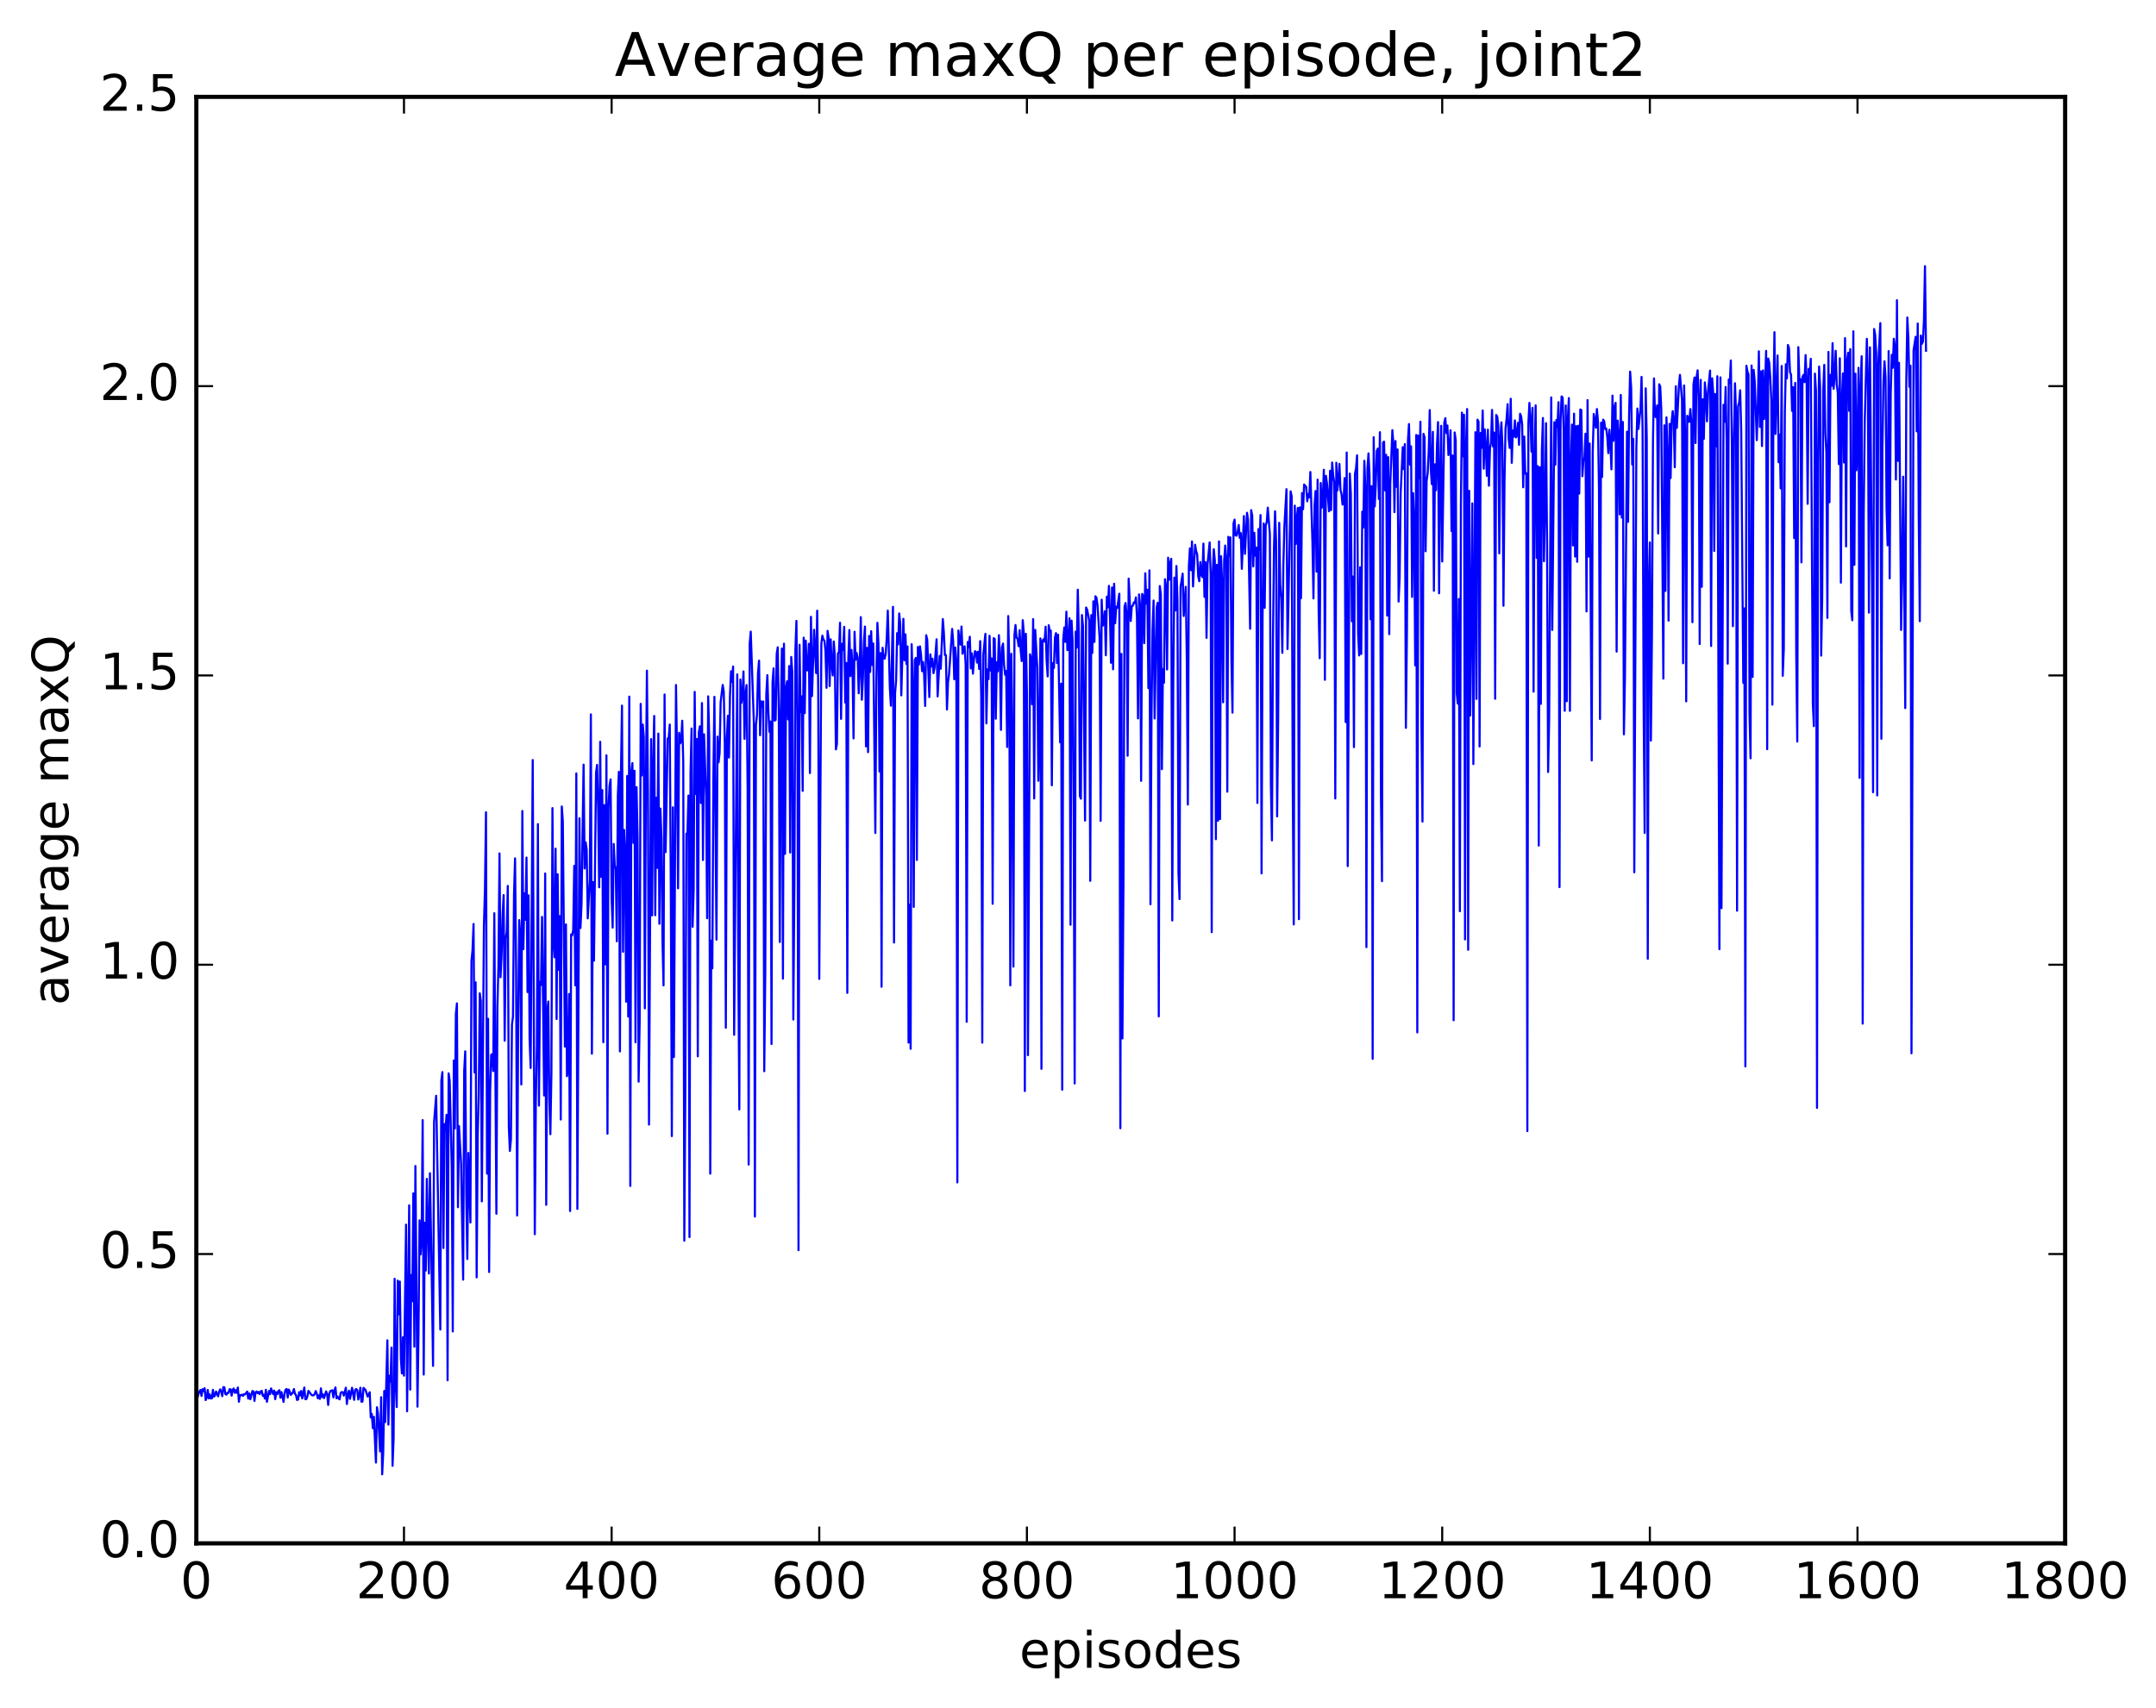 <?xml version="1.0" encoding="utf-8" standalone="no"?>
<!DOCTYPE svg PUBLIC "-//W3C//DTD SVG 1.1//EN"
  "http://www.w3.org/Graphics/SVG/1.1/DTD/svg11.dtd">
<!-- Created with matplotlib (http://matplotlib.org/) -->
<svg height="408pt" version="1.1" viewBox="0 0 515 408" width="515pt" xmlns="http://www.w3.org/2000/svg" xmlns:xlink="http://www.w3.org/1999/xlink">
 <defs>
  <style type="text/css">
*{stroke-linecap:butt;stroke-linejoin:round;stroke-miterlimit:100000;}
  </style>
 </defs>
 <g id="figure_1">
  <g id="patch_1">
   <path d="M 0 408.169 
L 515.768 408.169 
L 515.768 0 
L 0 0 
z
" style="fill:#ffffff;"/>
  </g>
  <g id="axes_1">
   <g id="patch_2">
    <path d="M 46.898 368.742 
L 493.298 368.742 
L 493.298 23.142 
L 46.898 23.142 
z
" style="fill:#ffffff;"/>
   </g>
   <g id="line2d_1">
    <path clip-path="url(#p61c33a2fd1)" d="M 47.145 333.979 
L 47.394 333.128 
L 47.642 332.469 
L 47.889 332.092 
L 48.138 333.532 
L 48.386 331.915 
L 48.633 332.389 
L 48.882 331.69 
L 49.13 334.521 
L 49.377 333.92 
L 49.626 332.093 
L 49.873 334.101 
L 50.121 333.169 
L 50.37 334.139 
L 50.617 334.09 
L 50.865 332.07 
L 51.114 333.706 
L 51.361 333.411 
L 51.609 332.456 
L 52.105 333.623 
L 52.353 332.483 
L 52.602 331.951 
L 52.849 332.564 
L 53.097 333.583 
L 53.346 331.416 
L 53.593 331.458 
L 53.842 333.093 
L 54.09 333.216 
L 54.337 332.764 
L 54.586 332.808 
L 54.834 331.924 
L 55.081 331.949 
L 55.33 333.454 
L 55.578 332.062 
L 55.825 331.747 
L 56.074 332.778 
L 56.322 332.144 
L 56.569 332.796 
L 56.818 331.505 
L 57.066 334.917 
L 57.313 333.306 
L 57.562 333.393 
L 57.809 333.224 
L 58.057 333.509 
L 58.306 333.094 
L 58.553 333.149 
L 59.05 332.485 
L 59.297 334.16 
L 59.545 332.934 
L 59.794 334.326 
L 60.289 332.349 
L 60.538 332.439 
L 60.785 334.722 
L 61.033 332.708 
L 61.282 332.465 
L 61.529 332.866 
L 61.778 332.561 
L 62.026 333.096 
L 62.273 332.457 
L 62.522 332.301 
L 62.77 333.484 
L 63.017 333.258 
L 63.266 334.166 
L 63.514 332.063 
L 63.761 334.929 
L 64.257 332.339 
L 64.505 333.112 
L 64.754 331.731 
L 65.249 333.09 
L 65.498 332.248 
L 65.746 334.304 
L 65.993 332.64 
L 66.242 333.094 
L 66.49 332.371 
L 66.737 332.169 
L 66.986 333.957 
L 67.234 332.608 
L 67.73 334.949 
L 67.978 332.836 
L 68.225 332.038 
L 68.474 331.869 
L 68.722 333.903 
L 68.969 332.004 
L 69.218 332.501 
L 69.466 333.275 
L 69.962 332.699 
L 70.21 331.875 
L 70.457 333.051 
L 70.706 333.292 
L 70.954 334.487 
L 71.201 334.397 
L 71.45 332.632 
L 71.698 333.409 
L 71.945 332.33 
L 72.194 334.118 
L 72.689 331.5 
L 72.938 334.302 
L 73.186 334.274 
L 73.433 333.582 
L 73.681 332.31 
L 74.425 333.302 
L 74.674 333.402 
L 74.921 333.375 
L 75.169 333.062 
L 75.418 332.355 
L 75.665 332.961 
L 75.913 334.079 
L 76.162 333.37 
L 76.409 334.238 
L 76.657 331.717 
L 76.906 333.796 
L 77.153 333.152 
L 77.401 334.055 
L 77.897 332.432 
L 78.145 333.109 
L 78.394 335.682 
L 78.641 333.052 
L 78.889 332.365 
L 79.385 332.161 
L 79.633 333.878 
L 79.882 332.244 
L 80.129 331.488 
L 80.377 334.071 
L 80.626 333.65 
L 80.874 334.136 
L 81.121 334.345 
L 81.37 332.801 
L 81.618 332.604 
L 81.865 332.643 
L 82.114 333.435 
L 82.609 331.554 
L 82.858 335.459 
L 83.106 333.266 
L 83.353 332.267 
L 83.602 334.238 
L 84.097 331.574 
L 84.594 334.463 
L 84.841 332.057 
L 85.09 331.873 
L 85.338 332.126 
L 85.585 334.379 
L 85.834 333.333 
L 86.082 331.559 
L 86.329 334.904 
L 86.578 334.876 
L 86.826 331.597 
L 87.322 332.112 
L 87.817 333.67 
L 88.314 332.633 
L 88.561 338.661 
L 88.809 337.826 
L 89.058 341.24 
L 89.305 338.512 
L 89.802 349.445 
L 90.049 336.237 
L 90.297 337.752 
L 90.793 346.785 
L 91.041 333.827 
L 91.29 352.25 
L 91.537 347.147 
L 91.785 332.336 
L 92.034 339.762 
L 92.529 320.235 
L 92.778 340.371 
L 93.025 328.705 
L 93.273 330.132 
L 93.522 321.964 
L 93.769 350.216 
L 94.017 343.765 
L 94.266 305.533 
L 94.513 330.45 
L 94.761 336.187 
L 95.01 305.969 
L 95.257 314.027 
L 95.505 306.201 
L 95.754 324.654 
L 96.001 328.152 
L 96.249 319.506 
L 96.498 328.682 
L 96.993 292.595 
L 97.242 337.185 
L 97.737 287.985 
L 97.986 332.007 
L 98.234 304.625 
L 98.481 310.891 
L 98.73 285.133 
L 98.978 321.743 
L 99.225 278.59 
L 99.722 336.092 
L 99.969 318.164 
L 100.218 291.574 
L 100.466 299.705 
L 100.713 295.829 
L 100.962 267.622 
L 101.21 328.423 
L 101.457 292.141 
L 101.706 303.571 
L 101.954 281.654 
L 102.45 304.278 
L 102.698 280.308 
L 103.194 308.989 
L 103.442 326.34 
L 103.689 268.103 
L 104.186 261.814 
L 105.177 317.653 
L 105.425 258.143 
L 105.674 256.15 
L 105.921 298.189 
L 106.169 268.57 
L 106.418 270.038 
L 106.665 266.351 
L 106.913 329.783 
L 107.162 256.448 
L 107.409 258.208 
L 107.906 278.83 
L 108.153 318.12 
L 108.401 253.377 
L 108.65 269.618 
L 108.897 242.221 
L 109.145 239.729 
L 109.394 288.435 
L 109.641 269.05 
L 110.138 277.98 
L 110.633 305.749 
L 110.882 255.848 
L 111.129 251.195 
L 111.377 285.266 
L 111.626 300.81 
L 111.874 275.471 
L 112.37 292.086 
L 112.618 229.583 
L 112.865 227.108 
L 113.114 220.76 
L 113.362 256.249 
L 113.609 234.706 
L 113.858 305.199 
L 114.106 271.417 
L 114.353 261.899 
L 114.602 237.329 
L 114.85 239.145 
L 115.097 287.039 
L 115.594 221.243 
L 115.841 212.498 
L 116.09 194.076 
L 116.338 280.422 
L 116.585 243.405 
L 116.834 303.913 
L 117.082 260.613 
L 117.329 252.038 
L 117.578 251.848 
L 117.826 255.91 
L 118.073 218.194 
L 118.57 289.996 
L 118.817 240.535 
L 119.066 230.585 
L 119.314 203.897 
L 119.561 233.491 
L 119.809 228.29 
L 120.058 218.565 
L 120.305 213.855 
L 120.553 248.642 
L 120.802 224.232 
L 121.049 222.571 
L 121.297 211.67 
L 121.546 269.272 
L 121.793 274.989 
L 122.041 272.274 
L 122.29 244.829 
L 122.537 242.845 
L 122.785 213.569 
L 123.034 205.082 
L 123.281 231.641 
L 123.529 290.402 
L 123.778 243.935 
L 124.025 219.83 
L 124.273 223.542 
L 124.522 259.11 
L 124.769 193.764 
L 125.017 226.776 
L 125.266 213.437 
L 125.513 219.755 
L 125.761 204.894 
L 126.01 237.036 
L 126.257 213.915 
L 126.505 248.253 
L 126.754 255.166 
L 127.249 181.589 
L 127.746 294.883 
L 127.993 263.256 
L 128.242 249.983 
L 128.489 196.9 
L 128.738 264.163 
L 128.986 234.558 
L 129.233 235.334 
L 129.482 219.074 
L 129.977 261.743 
L 130.226 208.7 
L 130.474 287.863 
L 130.721 241.58 
L 130.97 239.289 
L 131.218 262.592 
L 131.465 270.987 
L 131.714 256.328 
L 131.962 193.072 
L 132.209 224.635 
L 132.458 228.714 
L 132.706 202.775 
L 132.953 243.464 
L 133.202 208.886 
L 133.45 231.73 
L 133.697 218.864 
L 133.946 267.487 
L 134.194 192.691 
L 134.441 196.15 
L 134.938 250.066 
L 135.185 220.861 
L 135.434 257.137 
L 135.681 255.306 
L 135.929 237.486 
L 136.178 289.351 
L 136.425 223.242 
L 136.673 223.485 
L 136.922 222.244 
L 137.169 206.879 
L 137.417 235.421 
L 137.666 184.788 
L 137.913 288.838 
L 138.41 195.503 
L 138.657 221.719 
L 138.905 216.18 
L 139.401 182.69 
L 139.649 207.492 
L 139.898 201.256 
L 140.145 203.071 
L 140.393 219.424 
L 140.889 210.405 
L 141.137 170.675 
L 141.386 251.75 
L 141.633 210.747 
L 141.881 229.528 
L 142.377 184.622 
L 142.625 182.754 
L 142.874 193.173 
L 143.121 211.999 
L 143.369 177.235 
L 143.618 209.517 
L 143.865 188.774 
L 144.113 249.011 
L 144.362 192.356 
L 144.609 230.403 
L 144.857 180.46 
L 145.106 270.864 
L 145.353 192.988 
L 145.601 187.754 
L 145.85 186.223 
L 146.097 214.718 
L 146.345 221.626 
L 146.594 201.628 
L 146.841 206.81 
L 147.089 207.618 
L 147.338 224.893 
L 147.585 190.056 
L 147.833 184.411 
L 148.082 251.213 
L 148.329 184.495 
L 148.577 168.591 
L 148.826 227.406 
L 149.073 198.279 
L 149.321 203.892 
L 149.57 239.333 
L 149.817 185.394 
L 150.065 242.887 
L 150.314 166.443 
L 150.561 283.355 
L 150.81 184.53 
L 151.058 182.327 
L 151.305 201.381 
L 151.554 184.154 
L 151.802 249.034 
L 152.049 188.063 
L 152.298 200.075 
L 152.546 258.445 
L 152.793 244.223 
L 153.042 168.171 
L 153.29 185.283 
L 153.537 173.121 
L 153.786 176.138 
L 154.034 240.92 
L 154.281 188.535 
L 154.53 160.244 
L 154.778 189.196 
L 155.025 268.692 
L 155.522 176.587 
L 155.769 218.709 
L 156.018 183.228 
L 156.266 171.056 
L 156.513 218.67 
L 156.762 190.598 
L 157.01 207.352 
L 157.257 175.266 
L 157.506 220.712 
L 157.754 193.182 
L 158.001 200.174 
L 158.25 224.983 
L 158.498 235.443 
L 158.745 165.934 
L 158.994 203.583 
L 159.489 176.457 
L 159.738 176.335 
L 159.986 173.115 
L 160.233 211.714 
L 160.482 271.443 
L 160.73 192.894 
L 160.977 252.551 
L 161.474 163.668 
L 161.721 180.23 
L 161.97 212.247 
L 162.218 175.072 
L 162.465 177.625 
L 162.714 177.081 
L 162.962 172.194 
L 163.209 182.218 
L 163.458 296.432 
L 163.706 260.487 
L 163.953 199.171 
L 164.202 199.394 
L 164.45 190.075 
L 164.697 295.566 
L 164.946 184.58 
L 165.194 174.056 
L 165.441 221.424 
L 165.69 212.674 
L 165.938 165.309 
L 166.185 189.718 
L 166.434 176.548 
L 166.681 252.379 
L 166.929 174.987 
L 167.178 173.536 
L 167.425 191.857 
L 167.673 167.977 
L 167.922 205.471 
L 168.169 175.435 
L 168.666 190.202 
L 168.913 219.387 
L 169.161 166.376 
L 169.41 176.14 
L 169.657 280.423 
L 169.905 224.74 
L 170.154 231.36 
L 170.401 186.16 
L 170.649 166.494 
L 171.145 224.509 
L 171.393 175.982 
L 171.642 182.141 
L 171.889 179.951 
L 172.137 167.788 
L 172.633 163.65 
L 172.881 165.263 
L 173.13 177.615 
L 173.377 245.558 
L 173.625 176.403 
L 173.874 171.01 
L 174.121 181 
L 174.369 166.246 
L 174.618 160.385 
L 174.865 162.899 
L 175.113 159.249 
L 175.362 247.246 
L 176.106 161.127 
L 176.353 228.633 
L 176.601 265.07 
L 176.85 162.363 
L 177.097 167.929 
L 177.345 166.343 
L 177.594 160.419 
L 177.841 176.536 
L 178.089 165.923 
L 178.338 163.674 
L 178.585 188.494 
L 178.833 278.247 
L 179.082 153.766 
L 179.329 150.915 
L 180.073 172.677 
L 180.321 290.665 
L 180.57 173.304 
L 180.817 170.83 
L 181.065 160.806 
L 181.314 157.848 
L 181.561 175.666 
L 181.81 167.557 
L 182.058 168.871 
L 182.305 167.6 
L 182.554 255.942 
L 182.802 232.173 
L 183.049 165.795 
L 183.298 161.308 
L 183.546 170.266 
L 183.793 174.862 
L 184.042 172.382 
L 184.29 249.444 
L 184.537 162.989 
L 184.786 159.692 
L 185.034 172.178 
L 185.281 172.007 
L 185.53 156.23 
L 185.778 154.651 
L 186.025 169.895 
L 186.274 225.064 
L 186.522 170.752 
L 186.769 154.957 
L 187.018 233.824 
L 187.266 153.792 
L 187.513 204.022 
L 187.762 164.356 
L 188.01 162.775 
L 188.257 171.88 
L 188.506 159.138 
L 188.754 203.694 
L 189.001 156.971 
L 189.25 160.437 
L 189.498 243.593 
L 189.745 212.253 
L 189.994 155.299 
L 190.242 148.344 
L 190.489 173.109 
L 190.738 298.707 
L 190.986 154.047 
L 191.233 170.131 
L 191.482 166.381 
L 191.73 188.964 
L 191.977 152.357 
L 192.226 170.385 
L 192.474 153.06 
L 192.721 160.149 
L 192.97 160.156 
L 193.218 153.812 
L 193.465 184.708 
L 193.714 147.371 
L 193.962 166.326 
L 194.458 150.467 
L 194.953 160.83 
L 195.202 145.903 
L 195.45 165.011 
L 195.697 233.887 
L 196.194 153.784 
L 196.441 151.872 
L 196.69 152.828 
L 196.938 153.095 
L 197.185 155.509 
L 197.434 164.338 
L 197.681 150.732 
L 197.929 152.423 
L 198.178 163.927 
L 198.425 152.753 
L 198.673 158.736 
L 198.922 161.395 
L 199.169 153.27 
L 199.417 156.833 
L 199.666 179.051 
L 199.913 177.782 
L 200.161 156.071 
L 200.41 155.89 
L 200.657 148.784 
L 200.905 171.76 
L 201.154 153.829 
L 201.401 155.279 
L 201.649 149.762 
L 201.898 167.865 
L 202.145 158.389 
L 202.393 237.225 
L 202.642 157.288 
L 202.889 150.524 
L 203.137 161.554 
L 203.386 155.294 
L 203.633 158.959 
L 203.881 176.414 
L 204.13 150.939 
L 204.377 157.628 
L 204.625 156.01 
L 204.874 157.11 
L 205.121 165.649 
L 205.369 159.312 
L 205.618 147.442 
L 205.865 167.189 
L 206.113 162.406 
L 206.362 153.389 
L 206.609 149.704 
L 206.857 178.34 
L 207.106 154.775 
L 207.353 179.704 
L 207.601 151.943 
L 207.85 160.543 
L 208.097 150.808 
L 208.345 158.882 
L 208.594 153.736 
L 209.089 199.019 
L 209.338 161.72 
L 209.585 148.806 
L 209.833 153.871 
L 210.082 184.336 
L 210.329 156.023 
L 210.577 235.763 
L 210.826 154.768 
L 211.073 157.085 
L 211.321 157.38 
L 211.57 156.157 
L 211.817 152.386 
L 212.065 145.889 
L 212.561 164.434 
L 212.81 168.621 
L 213.305 144.991 
L 213.554 225.205 
L 213.802 165.652 
L 214.049 162.602 
L 214.298 151.266 
L 214.546 153.976 
L 214.793 146.564 
L 215.042 149.178 
L 215.29 166.143 
L 215.786 147.851 
L 216.034 157.749 
L 216.281 151.556 
L 216.53 158.662 
L 216.778 154.473 
L 217.025 249.103 
L 217.274 216.151 
L 217.522 250.585 
L 217.769 153.915 
L 218.018 163.946 
L 218.266 216.685 
L 218.513 157.761 
L 218.762 157.176 
L 219.01 205.464 
L 219.257 154.588 
L 219.506 158.767 
L 219.754 154.432 
L 220.001 156.461 
L 220.25 160.367 
L 220.498 158.156 
L 220.745 161.19 
L 220.994 168.675 
L 221.242 151.773 
L 221.489 152.896 
L 221.986 166.542 
L 222.233 156.347 
L 222.482 159.223 
L 222.73 157.381 
L 222.977 160.85 
L 223.226 159.577 
L 223.721 152.736 
L 223.97 166.391 
L 224.465 156.718 
L 224.714 159.784 
L 225.209 147.9 
L 225.458 151.207 
L 225.706 156.513 
L 225.953 156.518 
L 226.202 169.514 
L 226.45 163.028 
L 226.697 161.117 
L 227.441 150.259 
L 227.69 153.446 
L 227.938 162.303 
L 228.185 154.714 
L 228.434 157.851 
L 228.681 282.506 
L 228.929 150.653 
L 229.178 153.151 
L 229.425 154.007 
L 229.673 149.689 
L 229.922 156.196 
L 230.169 154.826 
L 230.417 154.42 
L 230.666 158.825 
L 230.913 244.134 
L 231.161 153.382 
L 231.41 154.638 
L 231.657 152.134 
L 231.905 159.703 
L 232.154 156.091 
L 232.401 160.957 
L 232.649 157.486 
L 232.898 155.579 
L 233.145 155.818 
L 233.393 158.31 
L 233.642 155.704 
L 233.889 159.822 
L 234.137 153.174 
L 234.386 166.337 
L 234.633 249.115 
L 234.881 156.385 
L 235.377 151.438 
L 235.625 172.832 
L 235.874 159.935 
L 236.121 162.28 
L 236.369 151.903 
L 236.618 160.227 
L 236.865 157.312 
L 237.113 215.933 
L 237.362 152.469 
L 237.609 152.673 
L 237.857 171.727 
L 238.106 158.236 
L 238.353 160.391 
L 238.601 151.763 
L 238.85 156.896 
L 239.097 174.389 
L 239.345 154.677 
L 239.594 153.759 
L 239.841 158.897 
L 240.089 161.217 
L 240.338 160.306 
L 240.585 178.47 
L 240.833 147.193 
L 241.082 158.175 
L 241.329 235.437 
L 241.577 156.214 
L 241.826 177.732 
L 242.073 230.955 
L 242.321 151.678 
L 242.57 149.326 
L 242.817 152.399 
L 243.065 152.604 
L 243.314 154.397 
L 243.561 150.564 
L 243.81 155.433 
L 244.058 157.954 
L 244.305 148.179 
L 244.554 151.295 
L 244.802 260.676 
L 245.049 151.451 
L 245.298 165.323 
L 245.546 252.111 
L 246.042 156.33 
L 246.29 157.505 
L 246.537 168.278 
L 246.786 147.916 
L 247.034 190.786 
L 247.281 150.495 
L 247.778 159.672 
L 248.025 186.542 
L 248.274 174.459 
L 248.522 152.534 
L 248.769 255.369 
L 249.018 153.095 
L 249.266 152.738 
L 249.513 153.305 
L 249.762 149.744 
L 250.01 157.881 
L 250.257 161.619 
L 250.506 149.382 
L 250.754 150.88 
L 251.001 150.654 
L 251.25 187.63 
L 251.498 158.431 
L 251.745 159.591 
L 251.994 152.372 
L 252.242 151.268 
L 252.489 158.426 
L 252.738 151.641 
L 253.233 177.368 
L 253.482 163.339 
L 253.73 260.359 
L 253.977 152.705 
L 254.226 149.925 
L 254.474 153.366 
L 254.721 146.146 
L 254.97 155.356 
L 255.218 153.507 
L 255.465 147.711 
L 255.714 220.951 
L 255.962 148.289 
L 256.209 153.064 
L 256.457 191.955 
L 256.705 258.868 
L 256.954 150.913 
L 257.202 154.742 
L 257.45 140.893 
L 257.697 151.15 
L 257.945 190.142 
L 258.193 190.827 
L 258.442 146.948 
L 258.69 149.58 
L 259.185 196.058 
L 259.433 145.153 
L 259.682 145.639 
L 260.178 148.28 
L 260.425 210.456 
L 260.673 146.962 
L 260.921 155.995 
L 261.17 143.67 
L 261.418 153.379 
L 261.666 142.464 
L 261.913 142.835 
L 262.161 144.622 
L 262.658 152.374 
L 262.906 196.125 
L 263.154 143.283 
L 263.401 149.5 
L 263.649 148.818 
L 263.897 146.045 
L 264.146 156.552 
L 264.394 142.557 
L 264.642 145.09 
L 264.889 139.973 
L 265.137 147.159 
L 265.385 158.355 
L 265.634 140.361 
L 265.882 159.905 
L 266.13 139.471 
L 266.377 148.916 
L 266.625 145.003 
L 266.873 145.261 
L 267.37 141.856 
L 267.618 269.568 
L 267.865 156.229 
L 268.113 248.111 
L 268.361 210.11 
L 268.61 144.999 
L 268.858 144.08 
L 269.106 146.618 
L 269.353 180.566 
L 269.601 138.248 
L 270.098 148.373 
L 270.346 144.866 
L 270.594 144.71 
L 270.841 143.93 
L 271.089 144.084 
L 271.337 142.74 
L 271.586 147.343 
L 271.834 171.644 
L 272.082 142.017 
L 272.329 144.492 
L 272.577 186.568 
L 272.825 141.894 
L 273.074 142.425 
L 273.322 153.65 
L 273.57 136.964 
L 273.817 144.222 
L 274.065 140.917 
L 274.313 164.417 
L 274.562 136.274 
L 274.81 216.059 
L 275.058 171.431 
L 275.305 150.585 
L 275.553 143.476 
L 275.801 171.673 
L 276.298 145.085 
L 276.546 144.001 
L 276.793 242.84 
L 277.041 140.021 
L 277.289 142.085 
L 277.538 183.775 
L 277.786 159.84 
L 278.034 163.123 
L 278.281 138.383 
L 278.529 140.043 
L 278.777 159.95 
L 279.026 133.243 
L 279.274 138.527 
L 279.522 134.544 
L 279.769 133.503 
L 280.017 219.929 
L 280.265 161.941 
L 280.514 138.021 
L 280.762 145.865 
L 281.01 135.239 
L 281.257 143.586 
L 281.505 208.65 
L 281.753 214.819 
L 282.002 140.204 
L 282.498 137.058 
L 282.745 147.175 
L 283.241 140.205 
L 283.49 157.714 
L 283.738 192.224 
L 283.986 135.253 
L 284.233 131.031 
L 284.481 136.232 
L 284.729 129.369 
L 284.978 140.122 
L 285.474 130.157 
L 285.721 131.694 
L 285.969 132.463 
L 286.217 137.671 
L 286.466 138.87 
L 286.714 134.28 
L 286.962 137.346 
L 287.209 137.896 
L 287.457 129.883 
L 287.705 142.623 
L 287.954 134.302 
L 288.202 152.403 
L 288.45 134.839 
L 288.945 129.595 
L 289.193 137.112 
L 289.442 222.714 
L 289.69 136.668 
L 289.938 131.227 
L 290.185 133.965 
L 290.433 200.506 
L 290.682 134.947 
L 290.93 196.106 
L 291.178 129.357 
L 291.425 195.711 
L 291.673 132.897 
L 291.921 139.114 
L 292.17 167.786 
L 292.418 133.921 
L 292.666 130.347 
L 292.913 133.373 
L 293.161 189.151 
L 293.409 128.256 
L 293.658 132.753 
L 293.906 128.394 
L 294.154 157.709 
L 294.401 170.261 
L 294.649 125.046 
L 294.897 124.15 
L 295.146 127.904 
L 295.394 127.995 
L 295.642 127.056 
L 295.889 125.44 
L 296.137 128.502 
L 296.385 127.377 
L 296.634 135.92 
L 297.13 123.304 
L 297.377 132.335 
L 297.873 122.517 
L 298.122 124.252 
L 298.618 150.221 
L 298.865 121.88 
L 299.113 123.209 
L 299.361 135.324 
L 299.61 127.29 
L 299.858 132.77 
L 300.106 130.834 
L 300.353 191.848 
L 300.601 126.416 
L 300.849 131.352 
L 301.098 123.066 
L 301.346 208.682 
L 301.594 146.923 
L 301.841 125.062 
L 302.089 145.227 
L 302.337 125.417 
L 302.586 124.76 
L 302.834 121.288 
L 303.329 127.656 
L 303.577 187.522 
L 303.825 200.785 
L 304.074 152.578 
L 304.322 130.522 
L 304.57 122.161 
L 304.817 129.284 
L 305.065 195.066 
L 305.313 171.668 
L 305.562 124.921 
L 305.81 139.722 
L 306.058 143.274 
L 306.305 155.975 
L 306.553 135.149 
L 306.801 125.757 
L 307.298 116.875 
L 307.546 155.075 
L 308.289 117.4 
L 308.538 118.611 
L 308.786 186.031 
L 309.034 220.874 
L 309.281 120.809 
L 309.529 129.968 
L 309.777 123.73 
L 310.026 121.343 
L 310.274 219.615 
L 310.522 121.223 
L 310.769 142.928 
L 311.017 117.822 
L 311.265 121.665 
L 311.514 115.754 
L 312.01 116.346 
L 312.257 119.775 
L 312.505 118.026 
L 312.753 118.866 
L 313.002 112.774 
L 313.498 129.384 
L 313.745 142.984 
L 313.993 120.918 
L 314.241 117.318 
L 314.49 136.583 
L 314.738 114.604 
L 314.986 145.86 
L 315.233 157.262 
L 315.481 115.401 
L 315.729 121.312 
L 315.978 119.405 
L 316.226 112.244 
L 316.474 162.421 
L 316.721 113.681 
L 316.969 115.485 
L 317.466 122.177 
L 317.714 112.473 
L 317.962 121.869 
L 318.209 110.512 
L 318.457 113.604 
L 318.705 115.181 
L 318.954 190.778 
L 319.202 110.572 
L 319.45 117.214 
L 319.697 114.96 
L 319.945 110.841 
L 320.193 117.041 
L 320.442 118.032 
L 320.69 120.561 
L 320.938 119.688 
L 321.185 114.227 
L 321.433 172.529 
L 321.682 108.127 
L 321.93 206.937 
L 322.425 113.156 
L 322.673 117.904 
L 322.921 148.45 
L 323.17 137.751 
L 323.418 178.508 
L 323.666 113.219 
L 323.913 111.861 
L 324.161 108.79 
L 324.409 151.464 
L 324.658 156.604 
L 324.906 135.541 
L 325.154 156.251 
L 325.401 122.243 
L 325.649 126.041 
L 325.897 110.097 
L 326.146 116.626 
L 326.394 226.299 
L 326.642 111.983 
L 326.889 108.32 
L 327.137 113.502 
L 327.385 147.97 
L 327.634 116.151 
L 327.882 252.984 
L 328.13 104.451 
L 328.377 121.013 
L 328.625 115.995 
L 328.873 107.752 
L 329.122 107.172 
L 329.37 119.224 
L 329.618 103.262 
L 329.865 190.268 
L 330.113 210.527 
L 330.361 105.737 
L 330.61 105.529 
L 330.858 117.187 
L 331.106 108.662 
L 331.353 147.07 
L 331.601 109.219 
L 331.849 151.521 
L 332.098 115.471 
L 332.594 102.771 
L 332.841 106.052 
L 333.089 122.366 
L 333.337 105.364 
L 333.586 116.308 
L 333.834 107.391 
L 334.082 143.732 
L 334.329 138.011 
L 334.577 117.69 
L 335.074 106.836 
L 335.322 112.086 
L 335.57 106.103 
L 335.817 173.905 
L 336.065 151.206 
L 336.313 105.265 
L 336.562 101.318 
L 336.81 111.041 
L 337.058 106.64 
L 337.305 142.619 
L 337.553 117.832 
L 337.801 124.824 
L 338.05 158.981 
L 338.298 103.923 
L 338.546 246.66 
L 338.793 104.086 
L 339.041 114.272 
L 339.289 100.76 
L 339.538 172.921 
L 339.786 196.304 
L 340.034 103.65 
L 340.281 104.498 
L 340.529 131.706 
L 340.777 114.914 
L 341.026 113.039 
L 341.274 107.864 
L 341.522 97.98 
L 341.769 112.074 
L 342.017 115.681 
L 342.265 103.187 
L 342.514 141.153 
L 342.762 110.929 
L 343.01 117.11 
L 343.257 106.155 
L 343.505 100.852 
L 343.753 141.745 
L 344.002 113.463 
L 344.25 101.73 
L 344.498 134.156 
L 344.993 100.972 
L 345.241 99.898 
L 345.49 103.481 
L 345.738 101.66 
L 345.986 108.726 
L 346.233 107.104 
L 346.481 102.801 
L 346.729 126.878 
L 346.978 108.842 
L 347.226 243.771 
L 347.474 103.321 
L 347.721 105.14 
L 347.969 165.651 
L 348.217 168.11 
L 348.466 143.107 
L 348.714 217.714 
L 348.962 120.62 
L 349.209 98.594 
L 349.457 109.013 
L 349.705 99.096 
L 349.954 224.448 
L 350.202 106.183 
L 350.45 97.728 
L 350.697 226.924 
L 350.945 117.272 
L 351.193 170.95 
L 351.69 120.269 
L 351.938 182.561 
L 352.433 103.259 
L 352.682 166.991 
L 352.93 100.269 
L 353.178 100.769 
L 353.425 178.358 
L 353.673 103.451 
L 353.921 107.001 
L 354.17 98.081 
L 354.418 111.983 
L 354.666 102.589 
L 354.913 107.031 
L 355.161 113.675 
L 355.409 102.662 
L 355.658 116.05 
L 355.906 107.159 
L 356.154 105.707 
L 356.401 97.94 
L 356.649 106.675 
L 356.897 103.36 
L 357.146 166.949 
L 357.394 99.142 
L 357.642 99.539 
L 357.889 101.747 
L 358.137 132.215 
L 358.385 104.614 
L 358.634 100.906 
L 358.882 106.677 
L 359.13 144.728 
L 359.377 114.933 
L 359.625 102.344 
L 359.873 100.102 
L 360.122 96.565 
L 360.37 104.845 
L 360.618 107.027 
L 360.865 95.271 
L 361.113 110.591 
L 361.361 102.866 
L 361.61 104.334 
L 361.858 100.438 
L 362.106 104.52 
L 362.353 104.038 
L 362.601 101.018 
L 362.849 106.286 
L 363.098 98.863 
L 363.346 99.459 
L 363.594 101.371 
L 363.841 116.42 
L 364.089 104.303 
L 364.337 113.16 
L 364.586 113.051 
L 364.834 270.249 
L 365.082 101.235 
L 365.329 96.263 
L 365.577 100.336 
L 365.825 107.894 
L 366.074 97.445 
L 366.322 165.257 
L 366.57 110.047 
L 366.817 96.858 
L 367.065 133.296 
L 367.313 111.359 
L 367.562 202.026 
L 367.81 111.62 
L 368.058 168.174 
L 368.305 107.741 
L 368.553 99.87 
L 368.801 134.094 
L 369.05 122.112 
L 369.298 101.102 
L 369.546 130.171 
L 369.793 184.453 
L 370.041 171.817 
L 370.538 94.96 
L 370.786 150.498 
L 371.281 100.883 
L 371.529 111.032 
L 371.777 100.324 
L 372.026 102.036 
L 372.274 96.098 
L 372.522 211.957 
L 372.769 100.423 
L 373.017 94.707 
L 373.265 95.03 
L 373.514 102.789 
L 373.762 169.822 
L 374.01 96.889 
L 374.257 167.542 
L 374.505 100.117 
L 374.753 95.117 
L 375.002 169.836 
L 375.25 110.592 
L 375.498 101.444 
L 375.745 130.315 
L 375.993 98.834 
L 376.241 132.975 
L 376.49 101.805 
L 376.738 134.223 
L 376.986 101.72 
L 377.233 117.936 
L 377.481 97.832 
L 377.729 97.971 
L 377.978 113.786 
L 378.226 110.072 
L 378.474 109.413 
L 378.721 103.62 
L 378.969 146.086 
L 379.217 95.59 
L 379.466 132.978 
L 379.714 105.976 
L 380.209 181.686 
L 380.457 107.965 
L 380.705 98.905 
L 381.202 102.198 
L 381.45 97.717 
L 381.697 100.699 
L 381.945 116.758 
L 382.193 171.801 
L 382.442 100.983 
L 382.69 113.949 
L 382.938 100.264 
L 383.185 100.626 
L 383.433 102.514 
L 383.682 102.385 
L 383.93 104.365 
L 384.178 108.272 
L 384.425 102.676 
L 384.673 105.951 
L 384.921 112.138 
L 385.17 94.52 
L 385.418 105.325 
L 385.666 97.314 
L 385.913 96.244 
L 386.161 155.683 
L 386.409 100.487 
L 386.658 103.966 
L 386.906 122.888 
L 387.154 94.368 
L 387.401 123.665 
L 387.649 100.815 
L 387.897 175.452 
L 388.146 162.003 
L 388.642 103.133 
L 388.889 124.697 
L 389.137 99.281 
L 389.385 88.794 
L 389.634 92.632 
L 389.882 110.983 
L 390.13 104.847 
L 390.377 208.413 
L 390.873 106.868 
L 391.122 97.61 
L 391.37 102.484 
L 391.865 97.703 
L 392.113 90.045 
L 392.361 102.572 
L 392.61 168.049 
L 392.858 199.009 
L 393.106 92.777 
L 393.353 104.624 
L 393.601 229.074 
L 393.849 139.394 
L 394.098 129.602 
L 394.346 176.948 
L 394.594 151.95 
L 394.841 105.668 
L 395.089 90.413 
L 395.337 99.493 
L 395.586 99.704 
L 395.834 96.861 
L 396.082 127.454 
L 396.329 91.81 
L 396.577 92.319 
L 396.825 97.764 
L 397.322 162.136 
L 397.57 101.614 
L 397.817 141.185 
L 398.065 99.723 
L 398.313 108.351 
L 398.562 148.289 
L 398.81 101.267 
L 399.058 114.222 
L 399.305 100.723 
L 399.553 98.231 
L 399.801 100.602 
L 400.05 111.639 
L 400.298 92.294 
L 400.546 102.239 
L 401.041 92.122 
L 401.289 89.566 
L 401.786 95.623 
L 402.034 158.472 
L 402.281 92.098 
L 402.529 104.178 
L 402.777 167.58 
L 403.026 99.33 
L 403.522 100.815 
L 403.769 97.732 
L 404.017 100.862 
L 404.265 148.663 
L 404.514 91.907 
L 404.762 90.187 
L 405.01 105.85 
L 405.257 90.188 
L 405.505 88.475 
L 405.753 94.724 
L 406.002 153.876 
L 406.25 90.764 
L 406.498 140.21 
L 406.745 95.386 
L 406.993 104.85 
L 407.241 91.364 
L 407.49 94.455 
L 407.738 100.672 
L 407.986 93.58 
L 408.481 88.549 
L 408.729 154.347 
L 408.978 90.386 
L 409.226 93.909 
L 409.474 131.648 
L 409.721 94.147 
L 409.969 106.664 
L 410.217 89.895 
L 410.714 226.791 
L 410.962 90.161 
L 411.209 216.991 
L 411.705 96.73 
L 411.954 100.777 
L 412.202 92.458 
L 412.45 105.743 
L 412.697 158.564 
L 412.945 90.691 
L 413.193 91.52 
L 413.442 86.136 
L 413.69 106.141 
L 413.938 149.604 
L 414.185 104.294 
L 414.433 91.573 
L 414.682 98.722 
L 414.93 217.593 
L 415.178 97.056 
L 415.425 96.196 
L 415.673 93.254 
L 415.921 102.877 
L 416.418 163.148 
L 416.666 145.367 
L 416.913 254.798 
L 417.161 87.392 
L 417.409 88.81 
L 417.658 89.454 
L 417.906 170.461 
L 418.154 181.169 
L 418.401 87.333 
L 418.649 161.73 
L 418.897 88.375 
L 419.146 91.11 
L 419.642 105.162 
L 419.889 96.646 
L 420.137 83.932 
L 420.385 102.004 
L 420.634 88.731 
L 420.882 106.584 
L 421.13 88.483 
L 421.377 100.123 
L 421.873 83.834 
L 422.122 179.003 
L 422.37 85.662 
L 422.618 86.665 
L 422.865 90.305 
L 423.113 95.621 
L 423.361 168.36 
L 423.61 95.993 
L 423.858 79.369 
L 424.106 103.675 
L 424.601 84.928 
L 424.849 110.436 
L 425.098 103.829 
L 425.346 116.679 
L 425.594 87.45 
L 425.841 161.465 
L 426.089 155.101 
L 426.337 98.811 
L 426.586 87.027 
L 426.834 90.411 
L 427.082 82.429 
L 427.329 83.178 
L 427.577 88.914 
L 427.825 89.515 
L 428.074 98.188 
L 428.322 92.507 
L 428.57 128.568 
L 428.817 91.497 
L 429.065 156.307 
L 429.313 177.179 
L 429.562 82.942 
L 429.81 90.769 
L 430.058 90.591 
L 430.305 134.357 
L 430.553 90.063 
L 430.801 89.571 
L 431.05 91.309 
L 431.298 84.844 
L 431.546 90.738 
L 431.793 120.369 
L 432.041 88.135 
L 432.289 89.341 
L 432.538 85.725 
L 433.034 168.185 
L 433.281 173.501 
L 433.529 89.263 
L 433.777 93.333 
L 434.026 264.701 
L 434.274 110.497 
L 434.522 87.579 
L 434.769 92.486 
L 435.017 156.645 
L 435.265 142.726 
L 435.514 93.353 
L 435.762 87.167 
L 436.01 103.564 
L 436.257 107.935 
L 436.505 147.635 
L 436.753 84.09 
L 437.002 120.001 
L 437.25 89.56 
L 437.498 92.195 
L 437.745 81.993 
L 437.993 92.889 
L 438.241 89.949 
L 438.49 83.82 
L 438.738 91.794 
L 438.986 93.866 
L 439.233 110.874 
L 439.481 85.598 
L 439.729 139.208 
L 439.978 95.049 
L 440.226 89.221 
L 440.474 110.498 
L 440.721 80.787 
L 440.969 130.55 
L 441.217 86.129 
L 441.466 84.261 
L 441.714 98.165 
L 441.962 83.417 
L 442.209 145.951 
L 442.457 148.189 
L 442.705 79.158 
L 442.954 134.944 
L 443.202 89.29 
L 443.45 112.359 
L 443.697 105.589 
L 443.945 87.879 
L 444.193 185.853 
L 444.442 92.785 
L 444.69 85.119 
L 444.938 244.569 
L 445.185 122.63 
L 445.433 100.531 
L 445.93 80.951 
L 446.178 90.364 
L 446.425 146.369 
L 446.673 82.984 
L 447.17 140.387 
L 447.418 189.288 
L 447.666 78.621 
L 447.913 79.91 
L 448.161 84.307 
L 448.409 190.045 
L 448.658 87.13 
L 449.154 77.199 
L 449.401 176.516 
L 449.649 106.969 
L 449.897 91.289 
L 450.146 86.324 
L 450.394 90.178 
L 450.642 121.394 
L 450.889 130.286 
L 451.137 83.884 
L 451.385 138.184 
L 451.634 94.129 
L 451.882 84.768 
L 452.13 87.874 
L 452.377 80.93 
L 452.625 82.696 
L 452.873 114.566 
L 453.122 71.724 
L 453.37 110.118 
L 453.618 86.686 
L 454.113 150.506 
L 454.361 136.148 
L 454.61 113.891 
L 455.106 169.184 
L 455.353 90.944 
L 455.601 75.857 
L 455.849 80.845 
L 456.098 92.415 
L 456.346 87.371 
L 456.594 251.657 
L 457.089 83.721 
L 457.586 80.469 
L 457.834 103.063 
L 458.082 77.292 
L 458.329 123.433 
L 458.577 148.421 
L 458.825 80.176 
L 459.074 82.165 
L 459.322 81.613 
L 459.57 76.545 
L 459.817 63.589 
L 460.065 83.804 
L 460.065 83.804 
" style="fill:none;stroke:#0000ff;stroke-linecap:square;stroke-width:0.5;"/>
   </g>
   <g id="patch_3">
    <path d="M 46.898 368.742 
L 46.898 23.142 
" style="fill:none;stroke:#000000;stroke-linecap:square;stroke-linejoin:miter;"/>
   </g>
   <g id="patch_4">
    <path d="M 493.298 368.742 
L 493.298 23.142 
" style="fill:none;stroke:#000000;stroke-linecap:square;stroke-linejoin:miter;"/>
   </g>
   <g id="patch_5">
    <path d="M 46.898 368.742 
L 493.298 368.742 
" style="fill:none;stroke:#000000;stroke-linecap:square;stroke-linejoin:miter;"/>
   </g>
   <g id="patch_6">
    <path d="M 46.898 23.142 
L 493.298 23.142 
" style="fill:none;stroke:#000000;stroke-linecap:square;stroke-linejoin:miter;"/>
   </g>
   <g id="matplotlib.axis_1">
    <g id="xtick_1">
     <g id="line2d_2">
      <defs>
       <path d="M 0 0 
L 0 -4 
" id="m1471957808" style="stroke:#000000;stroke-width:0.5;"/>
      </defs>
      <g>
       <use style="stroke:#000000;stroke-width:0.5;" x="46.898" xlink:href="#m1471957808" y="368.742"/>
      </g>
     </g>
     <g id="line2d_3">
      <defs>
       <path d="M 0 0 
L 0 4 
" id="mdae4cf9d06" style="stroke:#000000;stroke-width:0.5;"/>
      </defs>
      <g>
       <use style="stroke:#000000;stroke-width:0.5;" x="46.898" xlink:href="#mdae4cf9d06" y="23.142"/>
      </g>
     </g>
     <g id="text_1">
      <!-- 0 -->
      <defs>
       <path d="M 31.781 66.406 
Q 24.172 66.406 20.328 58.906 
Q 16.5 51.422 16.5 36.375 
Q 16.5 21.391 20.328 13.891 
Q 24.172 6.391 31.781 6.391 
Q 39.453 6.391 43.281 13.891 
Q 47.125 21.391 47.125 36.375 
Q 47.125 51.422 43.281 58.906 
Q 39.453 66.406 31.781 66.406 
M 31.781 74.219 
Q 44.047 74.219 50.516 64.516 
Q 56.984 54.828 56.984 36.375 
Q 56.984 17.969 50.516 8.266 
Q 44.047 -1.422 31.781 -1.422 
Q 19.531 -1.422 13.062 8.266 
Q 6.594 17.969 6.594 36.375 
Q 6.594 54.828 13.062 64.516 
Q 19.531 74.219 31.781 74.219 
" id="BitstreamVeraSans-Roman-30"/>
      </defs>
      <g transform="translate(43.08 381.86)scale(0.12 -0.12)">
       <use xlink:href="#BitstreamVeraSans-Roman-30"/>
      </g>
     </g>
    </g>
    <g id="xtick_2">
     <g id="line2d_4">
      <g>
       <use style="stroke:#000000;stroke-width:0.5;" x="96.498" xlink:href="#m1471957808" y="368.742"/>
      </g>
     </g>
     <g id="line2d_5">
      <g>
       <use style="stroke:#000000;stroke-width:0.5;" x="96.498" xlink:href="#mdae4cf9d06" y="23.142"/>
      </g>
     </g>
     <g id="text_2">
      <!-- 200 -->
      <defs>
       <path d="M 19.188 8.297 
L 53.609 8.297 
L 53.609 0 
L 7.328 0 
L 7.328 8.297 
Q 12.938 14.109 22.625 23.891 
Q 32.328 33.688 34.812 36.531 
Q 39.547 41.844 41.422 45.531 
Q 43.312 49.219 43.312 52.781 
Q 43.312 58.594 39.234 62.25 
Q 35.156 65.922 28.609 65.922 
Q 23.969 65.922 18.812 64.312 
Q 13.672 62.703 7.812 59.422 
L 7.812 69.391 
Q 13.766 71.781 18.938 73 
Q 24.125 74.219 28.422 74.219 
Q 39.75 74.219 46.484 68.547 
Q 53.219 62.891 53.219 53.422 
Q 53.219 48.922 51.531 44.891 
Q 49.859 40.875 45.406 35.406 
Q 44.188 33.984 37.641 27.219 
Q 31.109 20.453 19.188 8.297 
" id="BitstreamVeraSans-Roman-32"/>
      </defs>
      <g transform="translate(85.045 381.86)scale(0.12 -0.12)">
       <use xlink:href="#BitstreamVeraSans-Roman-32"/>
       <use x="63.623" xlink:href="#BitstreamVeraSans-Roman-30"/>
       <use x="127.246" xlink:href="#BitstreamVeraSans-Roman-30"/>
      </g>
     </g>
    </g>
    <g id="xtick_3">
     <g id="line2d_6">
      <g>
       <use style="stroke:#000000;stroke-width:0.5;" x="146.097" xlink:href="#m1471957808" y="368.742"/>
      </g>
     </g>
     <g id="line2d_7">
      <g>
       <use style="stroke:#000000;stroke-width:0.5;" x="146.097" xlink:href="#mdae4cf9d06" y="23.142"/>
      </g>
     </g>
     <g id="text_3">
      <!-- 400 -->
      <defs>
       <path d="M 37.797 64.312 
L 12.891 25.391 
L 37.797 25.391 
z
M 35.203 72.906 
L 47.609 72.906 
L 47.609 25.391 
L 58.016 25.391 
L 58.016 17.188 
L 47.609 17.188 
L 47.609 0 
L 37.797 0 
L 37.797 17.188 
L 4.891 17.188 
L 4.891 26.703 
z
" id="BitstreamVeraSans-Roman-34"/>
      </defs>
      <g transform="translate(134.645 381.86)scale(0.12 -0.12)">
       <use xlink:href="#BitstreamVeraSans-Roman-34"/>
       <use x="63.623" xlink:href="#BitstreamVeraSans-Roman-30"/>
       <use x="127.246" xlink:href="#BitstreamVeraSans-Roman-30"/>
      </g>
     </g>
    </g>
    <g id="xtick_4">
     <g id="line2d_8">
      <g>
       <use style="stroke:#000000;stroke-width:0.5;" x="195.697" xlink:href="#m1471957808" y="368.742"/>
      </g>
     </g>
     <g id="line2d_9">
      <g>
       <use style="stroke:#000000;stroke-width:0.5;" x="195.697" xlink:href="#mdae4cf9d06" y="23.142"/>
      </g>
     </g>
     <g id="text_4">
      <!-- 600 -->
      <defs>
       <path d="M 33.016 40.375 
Q 26.375 40.375 22.484 35.828 
Q 18.609 31.297 18.609 23.391 
Q 18.609 15.531 22.484 10.953 
Q 26.375 6.391 33.016 6.391 
Q 39.656 6.391 43.531 10.953 
Q 47.406 15.531 47.406 23.391 
Q 47.406 31.297 43.531 35.828 
Q 39.656 40.375 33.016 40.375 
M 52.594 71.297 
L 52.594 62.312 
Q 48.875 64.062 45.094 64.984 
Q 41.312 65.922 37.594 65.922 
Q 27.828 65.922 22.672 59.328 
Q 17.531 52.734 16.797 39.406 
Q 19.672 43.656 24.016 45.922 
Q 28.375 48.188 33.594 48.188 
Q 44.578 48.188 50.953 41.516 
Q 57.328 34.859 57.328 23.391 
Q 57.328 12.156 50.688 5.359 
Q 44.047 -1.422 33.016 -1.422 
Q 20.359 -1.422 13.672 8.266 
Q 6.984 17.969 6.984 36.375 
Q 6.984 53.656 15.188 63.938 
Q 23.391 74.219 37.203 74.219 
Q 40.922 74.219 44.703 73.484 
Q 48.484 72.75 52.594 71.297 
" id="BitstreamVeraSans-Roman-36"/>
      </defs>
      <g transform="translate(184.245 381.86)scale(0.12 -0.12)">
       <use xlink:href="#BitstreamVeraSans-Roman-36"/>
       <use x="63.623" xlink:href="#BitstreamVeraSans-Roman-30"/>
       <use x="127.246" xlink:href="#BitstreamVeraSans-Roman-30"/>
      </g>
     </g>
    </g>
    <g id="xtick_5">
     <g id="line2d_10">
      <g>
       <use style="stroke:#000000;stroke-width:0.5;" x="245.298" xlink:href="#m1471957808" y="368.742"/>
      </g>
     </g>
     <g id="line2d_11">
      <g>
       <use style="stroke:#000000;stroke-width:0.5;" x="245.298" xlink:href="#mdae4cf9d06" y="23.142"/>
      </g>
     </g>
     <g id="text_5">
      <!-- 800 -->
      <defs>
       <path d="M 31.781 34.625 
Q 24.75 34.625 20.719 30.859 
Q 16.703 27.094 16.703 20.516 
Q 16.703 13.922 20.719 10.156 
Q 24.75 6.391 31.781 6.391 
Q 38.812 6.391 42.859 10.172 
Q 46.922 13.969 46.922 20.516 
Q 46.922 27.094 42.891 30.859 
Q 38.875 34.625 31.781 34.625 
M 21.922 38.812 
Q 15.578 40.375 12.031 44.719 
Q 8.5 49.078 8.5 55.328 
Q 8.5 64.062 14.719 69.141 
Q 20.953 74.219 31.781 74.219 
Q 42.672 74.219 48.875 69.141 
Q 55.078 64.062 55.078 55.328 
Q 55.078 49.078 51.531 44.719 
Q 48 40.375 41.703 38.812 
Q 48.828 37.156 52.797 32.312 
Q 56.781 27.484 56.781 20.516 
Q 56.781 9.906 50.312 4.234 
Q 43.844 -1.422 31.781 -1.422 
Q 19.734 -1.422 13.25 4.234 
Q 6.781 9.906 6.781 20.516 
Q 6.781 27.484 10.781 32.312 
Q 14.797 37.156 21.922 38.812 
M 18.312 54.391 
Q 18.312 48.734 21.844 45.562 
Q 25.391 42.391 31.781 42.391 
Q 38.141 42.391 41.719 45.562 
Q 45.312 48.734 45.312 54.391 
Q 45.312 60.062 41.719 63.234 
Q 38.141 66.406 31.781 66.406 
Q 25.391 66.406 21.844 63.234 
Q 18.312 60.062 18.312 54.391 
" id="BitstreamVeraSans-Roman-38"/>
      </defs>
      <g transform="translate(233.845 381.86)scale(0.12 -0.12)">
       <use xlink:href="#BitstreamVeraSans-Roman-38"/>
       <use x="63.623" xlink:href="#BitstreamVeraSans-Roman-30"/>
       <use x="127.246" xlink:href="#BitstreamVeraSans-Roman-30"/>
      </g>
     </g>
    </g>
    <g id="xtick_6">
     <g id="line2d_12">
      <g>
       <use style="stroke:#000000;stroke-width:0.5;" x="294.897" xlink:href="#m1471957808" y="368.742"/>
      </g>
     </g>
     <g id="line2d_13">
      <g>
       <use style="stroke:#000000;stroke-width:0.5;" x="294.897" xlink:href="#mdae4cf9d06" y="23.142"/>
      </g>
     </g>
     <g id="text_6">
      <!-- 1000 -->
      <defs>
       <path d="M 12.406 8.297 
L 28.516 8.297 
L 28.516 63.922 
L 10.984 60.406 
L 10.984 69.391 
L 28.422 72.906 
L 38.281 72.906 
L 38.281 8.297 
L 54.391 8.297 
L 54.391 0 
L 12.406 0 
z
" id="BitstreamVeraSans-Roman-31"/>
      </defs>
      <g transform="translate(279.627 381.86)scale(0.12 -0.12)">
       <use xlink:href="#BitstreamVeraSans-Roman-31"/>
       <use x="63.623" xlink:href="#BitstreamVeraSans-Roman-30"/>
       <use x="127.246" xlink:href="#BitstreamVeraSans-Roman-30"/>
       <use x="190.869" xlink:href="#BitstreamVeraSans-Roman-30"/>
      </g>
     </g>
    </g>
    <g id="xtick_7">
     <g id="line2d_14">
      <g>
       <use style="stroke:#000000;stroke-width:0.5;" x="344.498" xlink:href="#m1471957808" y="368.742"/>
      </g>
     </g>
     <g id="line2d_15">
      <g>
       <use style="stroke:#000000;stroke-width:0.5;" x="344.498" xlink:href="#mdae4cf9d06" y="23.142"/>
      </g>
     </g>
     <g id="text_7">
      <!-- 1200 -->
      <g transform="translate(329.228 381.86)scale(0.12 -0.12)">
       <use xlink:href="#BitstreamVeraSans-Roman-31"/>
       <use x="63.623" xlink:href="#BitstreamVeraSans-Roman-32"/>
       <use x="127.246" xlink:href="#BitstreamVeraSans-Roman-30"/>
       <use x="190.869" xlink:href="#BitstreamVeraSans-Roman-30"/>
      </g>
     </g>
    </g>
    <g id="xtick_8">
     <g id="line2d_16">
      <g>
       <use style="stroke:#000000;stroke-width:0.5;" x="394.098" xlink:href="#m1471957808" y="368.742"/>
      </g>
     </g>
     <g id="line2d_17">
      <g>
       <use style="stroke:#000000;stroke-width:0.5;" x="394.098" xlink:href="#mdae4cf9d06" y="23.142"/>
      </g>
     </g>
     <g id="text_8">
      <!-- 1400 -->
      <g transform="translate(378.827 381.86)scale(0.12 -0.12)">
       <use xlink:href="#BitstreamVeraSans-Roman-31"/>
       <use x="63.623" xlink:href="#BitstreamVeraSans-Roman-34"/>
       <use x="127.246" xlink:href="#BitstreamVeraSans-Roman-30"/>
       <use x="190.869" xlink:href="#BitstreamVeraSans-Roman-30"/>
      </g>
     </g>
    </g>
    <g id="xtick_9">
     <g id="line2d_18">
      <g>
       <use style="stroke:#000000;stroke-width:0.5;" x="443.697" xlink:href="#m1471957808" y="368.742"/>
      </g>
     </g>
     <g id="line2d_19">
      <g>
       <use style="stroke:#000000;stroke-width:0.5;" x="443.697" xlink:href="#mdae4cf9d06" y="23.142"/>
      </g>
     </g>
     <g id="text_9">
      <!-- 1600 -->
      <g transform="translate(428.428 381.86)scale(0.12 -0.12)">
       <use xlink:href="#BitstreamVeraSans-Roman-31"/>
       <use x="63.623" xlink:href="#BitstreamVeraSans-Roman-36"/>
       <use x="127.246" xlink:href="#BitstreamVeraSans-Roman-30"/>
       <use x="190.869" xlink:href="#BitstreamVeraSans-Roman-30"/>
      </g>
     </g>
    </g>
    <g id="xtick_10">
     <g id="line2d_20">
      <g>
       <use style="stroke:#000000;stroke-width:0.5;" x="493.298" xlink:href="#m1471957808" y="368.742"/>
      </g>
     </g>
     <g id="line2d_21">
      <g>
       <use style="stroke:#000000;stroke-width:0.5;" x="493.298" xlink:href="#mdae4cf9d06" y="23.142"/>
      </g>
     </g>
     <g id="text_10">
      <!-- 1800 -->
      <g transform="translate(478.027 381.86)scale(0.12 -0.12)">
       <use xlink:href="#BitstreamVeraSans-Roman-31"/>
       <use x="63.623" xlink:href="#BitstreamVeraSans-Roman-38"/>
       <use x="127.246" xlink:href="#BitstreamVeraSans-Roman-30"/>
       <use x="190.869" xlink:href="#BitstreamVeraSans-Roman-30"/>
      </g>
     </g>
    </g>
    <g id="text_11">
     <!-- episodes -->
     <defs>
      <path d="M 9.422 54.688 
L 18.406 54.688 
L 18.406 0 
L 9.422 0 
z
M 9.422 75.984 
L 18.406 75.984 
L 18.406 64.594 
L 9.422 64.594 
z
" id="BitstreamVeraSans-Roman-69"/>
      <path d="M 44.281 53.078 
L 44.281 44.578 
Q 40.484 46.531 36.375 47.5 
Q 32.281 48.484 27.875 48.484 
Q 21.188 48.484 17.844 46.438 
Q 14.5 44.391 14.5 40.281 
Q 14.5 37.156 16.891 35.375 
Q 19.281 33.594 26.516 31.984 
L 29.594 31.297 
Q 39.156 29.25 43.188 25.516 
Q 47.219 21.781 47.219 15.094 
Q 47.219 7.469 41.188 3.016 
Q 35.156 -1.422 24.609 -1.422 
Q 20.219 -1.422 15.453 -0.562 
Q 10.688 0.297 5.422 2 
L 5.422 11.281 
Q 10.406 8.688 15.234 7.391 
Q 20.062 6.109 24.812 6.109 
Q 31.156 6.109 34.562 8.281 
Q 37.984 10.453 37.984 14.406 
Q 37.984 18.062 35.516 20.016 
Q 33.062 21.969 24.703 23.781 
L 21.578 24.516 
Q 13.234 26.266 9.516 29.906 
Q 5.812 33.547 5.812 39.891 
Q 5.812 47.609 11.281 51.797 
Q 16.75 56 26.812 56 
Q 31.781 56 36.172 55.266 
Q 40.578 54.547 44.281 53.078 
" id="BitstreamVeraSans-Roman-73"/>
      <path d="M 18.109 8.203 
L 18.109 -20.797 
L 9.078 -20.797 
L 9.078 54.688 
L 18.109 54.688 
L 18.109 46.391 
Q 20.953 51.266 25.266 53.625 
Q 29.594 56 35.594 56 
Q 45.562 56 51.781 48.094 
Q 58.016 40.188 58.016 27.297 
Q 58.016 14.406 51.781 6.484 
Q 45.562 -1.422 35.594 -1.422 
Q 29.594 -1.422 25.266 0.953 
Q 20.953 3.328 18.109 8.203 
M 48.688 27.297 
Q 48.688 37.203 44.609 42.844 
Q 40.531 48.484 33.406 48.484 
Q 26.266 48.484 22.188 42.844 
Q 18.109 37.203 18.109 27.297 
Q 18.109 17.391 22.188 11.75 
Q 26.266 6.109 33.406 6.109 
Q 40.531 6.109 44.609 11.75 
Q 48.688 17.391 48.688 27.297 
" id="BitstreamVeraSans-Roman-70"/>
      <path d="M 30.609 48.391 
Q 23.391 48.391 19.188 42.75 
Q 14.984 37.109 14.984 27.297 
Q 14.984 17.484 19.156 11.844 
Q 23.344 6.203 30.609 6.203 
Q 37.797 6.203 41.984 11.859 
Q 46.188 17.531 46.188 27.297 
Q 46.188 37.016 41.984 42.703 
Q 37.797 48.391 30.609 48.391 
M 30.609 56 
Q 42.328 56 49.016 48.375 
Q 55.719 40.766 55.719 27.297 
Q 55.719 13.875 49.016 6.219 
Q 42.328 -1.422 30.609 -1.422 
Q 18.844 -1.422 12.172 6.219 
Q 5.516 13.875 5.516 27.297 
Q 5.516 40.766 12.172 48.375 
Q 18.844 56 30.609 56 
" id="BitstreamVeraSans-Roman-6f"/>
      <path d="M 56.203 29.594 
L 56.203 25.203 
L 14.891 25.203 
Q 15.484 15.922 20.484 11.062 
Q 25.484 6.203 34.422 6.203 
Q 39.594 6.203 44.453 7.469 
Q 49.312 8.734 54.109 11.281 
L 54.109 2.781 
Q 49.266 0.734 44.188 -0.344 
Q 39.109 -1.422 33.891 -1.422 
Q 20.797 -1.422 13.156 6.188 
Q 5.516 13.812 5.516 26.812 
Q 5.516 40.234 12.766 48.109 
Q 20.016 56 32.328 56 
Q 43.359 56 49.781 48.891 
Q 56.203 41.797 56.203 29.594 
M 47.219 32.234 
Q 47.125 39.594 43.094 43.984 
Q 39.062 48.391 32.422 48.391 
Q 24.906 48.391 20.391 44.141 
Q 15.875 39.891 15.188 32.172 
z
" id="BitstreamVeraSans-Roman-65"/>
      <path d="M 45.406 46.391 
L 45.406 75.984 
L 54.391 75.984 
L 54.391 0 
L 45.406 0 
L 45.406 8.203 
Q 42.578 3.328 38.25 0.953 
Q 33.938 -1.422 27.875 -1.422 
Q 17.969 -1.422 11.734 6.484 
Q 5.516 14.406 5.516 27.297 
Q 5.516 40.188 11.734 48.094 
Q 17.969 56 27.875 56 
Q 33.938 56 38.25 53.625 
Q 42.578 51.266 45.406 46.391 
M 14.797 27.297 
Q 14.797 17.391 18.875 11.75 
Q 22.953 6.109 30.078 6.109 
Q 37.203 6.109 41.297 11.75 
Q 45.406 17.391 45.406 27.297 
Q 45.406 37.203 41.297 42.844 
Q 37.203 48.484 30.078 48.484 
Q 22.953 48.484 18.875 42.844 
Q 14.797 37.203 14.797 27.297 
" id="BitstreamVeraSans-Roman-64"/>
     </defs>
     <g transform="translate(243.506 398.474)scale(0.12 -0.12)">
      <use xlink:href="#BitstreamVeraSans-Roman-65"/>
      <use x="61.523" xlink:href="#BitstreamVeraSans-Roman-70"/>
      <use x="125.0" xlink:href="#BitstreamVeraSans-Roman-69"/>
      <use x="152.783" xlink:href="#BitstreamVeraSans-Roman-73"/>
      <use x="204.883" xlink:href="#BitstreamVeraSans-Roman-6f"/>
      <use x="266.064" xlink:href="#BitstreamVeraSans-Roman-64"/>
      <use x="329.541" xlink:href="#BitstreamVeraSans-Roman-65"/>
      <use x="391.064" xlink:href="#BitstreamVeraSans-Roman-73"/>
     </g>
    </g>
   </g>
   <g id="matplotlib.axis_2">
    <g id="ytick_1">
     <g id="line2d_22">
      <defs>
       <path d="M 0 0 
L 4 0 
" id="m6498cf2f24" style="stroke:#000000;stroke-width:0.5;"/>
      </defs>
      <g>
       <use style="stroke:#000000;stroke-width:0.5;" x="46.898" xlink:href="#m6498cf2f24" y="368.742"/>
      </g>
     </g>
     <g id="line2d_23">
      <defs>
       <path d="M 0 0 
L -4 0 
" id="mc5fc6d47a2" style="stroke:#000000;stroke-width:0.5;"/>
      </defs>
      <g>
       <use style="stroke:#000000;stroke-width:0.5;" x="493.298" xlink:href="#mc5fc6d47a2" y="368.742"/>
      </g>
     </g>
     <g id="text_12">
      <!-- 0.0 -->
      <defs>
       <path d="M 10.688 12.406 
L 21 12.406 
L 21 0 
L 10.688 0 
z
" id="BitstreamVeraSans-Roman-2e"/>
      </defs>
      <g transform="translate(23.814 372.053)scale(0.12 -0.12)">
       <use xlink:href="#BitstreamVeraSans-Roman-30"/>
       <use x="63.623" xlink:href="#BitstreamVeraSans-Roman-2e"/>
       <use x="95.41" xlink:href="#BitstreamVeraSans-Roman-30"/>
      </g>
     </g>
    </g>
    <g id="ytick_2">
     <g id="line2d_24">
      <g>
       <use style="stroke:#000000;stroke-width:0.5;" x="46.898" xlink:href="#m6498cf2f24" y="299.622"/>
      </g>
     </g>
     <g id="line2d_25">
      <g>
       <use style="stroke:#000000;stroke-width:0.5;" x="493.298" xlink:href="#mc5fc6d47a2" y="299.622"/>
      </g>
     </g>
     <g id="text_13">
      <!-- 0.5 -->
      <defs>
       <path d="M 10.797 72.906 
L 49.516 72.906 
L 49.516 64.594 
L 19.828 64.594 
L 19.828 46.734 
Q 21.969 47.469 24.109 47.828 
Q 26.266 48.188 28.422 48.188 
Q 40.625 48.188 47.75 41.5 
Q 54.891 34.812 54.891 23.391 
Q 54.891 11.625 47.562 5.094 
Q 40.234 -1.422 26.906 -1.422 
Q 22.312 -1.422 17.547 -0.641 
Q 12.797 0.141 7.719 1.703 
L 7.719 11.625 
Q 12.109 9.234 16.797 8.062 
Q 21.484 6.891 26.703 6.891 
Q 35.156 6.891 40.078 11.328 
Q 45.016 15.766 45.016 23.391 
Q 45.016 31 40.078 35.438 
Q 35.156 39.891 26.703 39.891 
Q 22.75 39.891 18.812 39.016 
Q 14.891 38.141 10.797 36.281 
z
" id="BitstreamVeraSans-Roman-35"/>
      </defs>
      <g transform="translate(23.814 302.933)scale(0.12 -0.12)">
       <use xlink:href="#BitstreamVeraSans-Roman-30"/>
       <use x="63.623" xlink:href="#BitstreamVeraSans-Roman-2e"/>
       <use x="95.41" xlink:href="#BitstreamVeraSans-Roman-35"/>
      </g>
     </g>
    </g>
    <g id="ytick_3">
     <g id="line2d_26">
      <g>
       <use style="stroke:#000000;stroke-width:0.5;" x="46.898" xlink:href="#m6498cf2f24" y="230.502"/>
      </g>
     </g>
     <g id="line2d_27">
      <g>
       <use style="stroke:#000000;stroke-width:0.5;" x="493.298" xlink:href="#mc5fc6d47a2" y="230.502"/>
      </g>
     </g>
     <g id="text_14">
      <!-- 1.0 -->
      <g transform="translate(23.814 233.813)scale(0.12 -0.12)">
       <use xlink:href="#BitstreamVeraSans-Roman-31"/>
       <use x="63.623" xlink:href="#BitstreamVeraSans-Roman-2e"/>
       <use x="95.41" xlink:href="#BitstreamVeraSans-Roman-30"/>
      </g>
     </g>
    </g>
    <g id="ytick_4">
     <g id="line2d_28">
      <g>
       <use style="stroke:#000000;stroke-width:0.5;" x="46.898" xlink:href="#m6498cf2f24" y="161.382"/>
      </g>
     </g>
     <g id="line2d_29">
      <g>
       <use style="stroke:#000000;stroke-width:0.5;" x="493.298" xlink:href="#mc5fc6d47a2" y="161.382"/>
      </g>
     </g>
     <g id="text_15">
      <!-- 1.5 -->
      <g transform="translate(23.814 164.693)scale(0.12 -0.12)">
       <use xlink:href="#BitstreamVeraSans-Roman-31"/>
       <use x="63.623" xlink:href="#BitstreamVeraSans-Roman-2e"/>
       <use x="95.41" xlink:href="#BitstreamVeraSans-Roman-35"/>
      </g>
     </g>
    </g>
    <g id="ytick_5">
     <g id="line2d_30">
      <g>
       <use style="stroke:#000000;stroke-width:0.5;" x="46.898" xlink:href="#m6498cf2f24" y="92.262"/>
      </g>
     </g>
     <g id="line2d_31">
      <g>
       <use style="stroke:#000000;stroke-width:0.5;" x="493.298" xlink:href="#mc5fc6d47a2" y="92.262"/>
      </g>
     </g>
     <g id="text_16">
      <!-- 2.0 -->
      <g transform="translate(23.814 95.573)scale(0.12 -0.12)">
       <use xlink:href="#BitstreamVeraSans-Roman-32"/>
       <use x="63.623" xlink:href="#BitstreamVeraSans-Roman-2e"/>
       <use x="95.41" xlink:href="#BitstreamVeraSans-Roman-30"/>
      </g>
     </g>
    </g>
    <g id="ytick_6">
     <g id="line2d_32">
      <g>
       <use style="stroke:#000000;stroke-width:0.5;" x="46.898" xlink:href="#m6498cf2f24" y="23.142"/>
      </g>
     </g>
     <g id="line2d_33">
      <g>
       <use style="stroke:#000000;stroke-width:0.5;" x="493.298" xlink:href="#mc5fc6d47a2" y="23.142"/>
      </g>
     </g>
     <g id="text_17">
      <!-- 2.5 -->
      <g transform="translate(23.814 26.453)scale(0.12 -0.12)">
       <use xlink:href="#BitstreamVeraSans-Roman-32"/>
       <use x="63.623" xlink:href="#BitstreamVeraSans-Roman-2e"/>
       <use x="95.41" xlink:href="#BitstreamVeraSans-Roman-35"/>
      </g>
     </g>
    </g>
    <g id="text_18">
     <!-- average maxQ -->
     <defs>
      <path d="M 52 44.188 
Q 55.375 50.25 60.062 53.125 
Q 64.75 56 71.094 56 
Q 79.641 56 84.281 50.016 
Q 88.922 44.047 88.922 33.016 
L 88.922 0 
L 79.891 0 
L 79.891 32.719 
Q 79.891 40.578 77.094 44.375 
Q 74.312 48.188 68.609 48.188 
Q 61.625 48.188 57.562 43.547 
Q 53.516 38.922 53.516 30.906 
L 53.516 0 
L 44.484 0 
L 44.484 32.719 
Q 44.484 40.625 41.703 44.406 
Q 38.922 48.188 33.109 48.188 
Q 26.219 48.188 22.156 43.531 
Q 18.109 38.875 18.109 30.906 
L 18.109 0 
L 9.078 0 
L 9.078 54.688 
L 18.109 54.688 
L 18.109 46.188 
Q 21.188 51.219 25.484 53.609 
Q 29.781 56 35.688 56 
Q 41.656 56 45.828 52.969 
Q 50 49.953 52 44.188 
" id="BitstreamVeraSans-Roman-6d"/>
      <path d="M 39.406 66.219 
Q 28.656 66.219 22.328 58.203 
Q 16.016 50.203 16.016 36.375 
Q 16.016 22.609 22.328 14.594 
Q 28.656 6.594 39.406 6.594 
Q 50.141 6.594 56.422 14.594 
Q 62.703 22.609 62.703 36.375 
Q 62.703 50.203 56.422 58.203 
Q 50.141 66.219 39.406 66.219 
M 53.219 1.312 
L 66.219 -12.891 
L 54.297 -12.891 
L 43.5 -1.219 
Q 41.891 -1.312 41.031 -1.359 
Q 40.188 -1.422 39.406 -1.422 
Q 24.031 -1.422 14.812 8.859 
Q 5.609 19.141 5.609 36.375 
Q 5.609 53.656 14.812 63.938 
Q 24.031 74.219 39.406 74.219 
Q 54.734 74.219 63.906 63.938 
Q 73.094 53.656 73.094 36.375 
Q 73.094 23.688 67.984 14.641 
Q 62.891 5.609 53.219 1.312 
" id="BitstreamVeraSans-Roman-51"/>
      <path d="M 2.984 54.688 
L 12.5 54.688 
L 29.594 8.797 
L 46.688 54.688 
L 56.203 54.688 
L 35.688 0 
L 23.484 0 
z
" id="BitstreamVeraSans-Roman-76"/>
      <path d="M 45.406 27.984 
Q 45.406 37.75 41.375 43.109 
Q 37.359 48.484 30.078 48.484 
Q 22.859 48.484 18.828 43.109 
Q 14.797 37.75 14.797 27.984 
Q 14.797 18.266 18.828 12.891 
Q 22.859 7.516 30.078 7.516 
Q 37.359 7.516 41.375 12.891 
Q 45.406 18.266 45.406 27.984 
M 54.391 6.781 
Q 54.391 -7.172 48.188 -13.984 
Q 42 -20.797 29.203 -20.797 
Q 24.469 -20.797 20.266 -20.094 
Q 16.062 -19.391 12.109 -17.922 
L 12.109 -9.188 
Q 16.062 -11.328 19.922 -12.344 
Q 23.781 -13.375 27.781 -13.375 
Q 36.625 -13.375 41.016 -8.766 
Q 45.406 -4.156 45.406 5.172 
L 45.406 9.625 
Q 42.625 4.781 38.281 2.391 
Q 33.938 0 27.875 0 
Q 17.828 0 11.672 7.656 
Q 5.516 15.328 5.516 27.984 
Q 5.516 40.672 11.672 48.328 
Q 17.828 56 27.875 56 
Q 33.938 56 38.281 53.609 
Q 42.625 51.219 45.406 46.391 
L 45.406 54.688 
L 54.391 54.688 
z
" id="BitstreamVeraSans-Roman-67"/>
      <path d="M 54.891 54.688 
L 35.109 28.078 
L 55.906 0 
L 45.312 0 
L 29.391 21.484 
L 13.484 0 
L 2.875 0 
L 24.125 28.609 
L 4.688 54.688 
L 15.281 54.688 
L 29.781 35.203 
L 44.281 54.688 
z
" id="BitstreamVeraSans-Roman-78"/>
      <path d="M 41.109 46.297 
Q 39.594 47.172 37.812 47.578 
Q 36.031 48 33.891 48 
Q 26.266 48 22.188 43.047 
Q 18.109 38.094 18.109 28.812 
L 18.109 0 
L 9.078 0 
L 9.078 54.688 
L 18.109 54.688 
L 18.109 46.188 
Q 20.953 51.172 25.484 53.578 
Q 30.031 56 36.531 56 
Q 37.453 56 38.578 55.875 
Q 39.703 55.766 41.062 55.516 
z
" id="BitstreamVeraSans-Roman-72"/>
      <path d="M 34.281 27.484 
Q 23.391 27.484 19.188 25 
Q 14.984 22.516 14.984 16.5 
Q 14.984 11.719 18.141 8.906 
Q 21.297 6.109 26.703 6.109 
Q 34.188 6.109 38.703 11.406 
Q 43.219 16.703 43.219 25.484 
L 43.219 27.484 
z
M 52.203 31.203 
L 52.203 0 
L 43.219 0 
L 43.219 8.297 
Q 40.141 3.328 35.547 0.953 
Q 30.953 -1.422 24.312 -1.422 
Q 15.922 -1.422 10.953 3.297 
Q 6 8.016 6 15.922 
Q 6 25.141 12.172 29.828 
Q 18.359 34.516 30.609 34.516 
L 43.219 34.516 
L 43.219 35.406 
Q 43.219 41.609 39.141 45 
Q 35.062 48.391 27.688 48.391 
Q 23 48.391 18.547 47.266 
Q 14.109 46.141 10.016 43.891 
L 10.016 52.203 
Q 14.938 54.109 19.578 55.047 
Q 24.219 56 28.609 56 
Q 40.484 56 46.344 49.844 
Q 52.203 43.703 52.203 31.203 
" id="BitstreamVeraSans-Roman-61"/>
      <path id="BitstreamVeraSans-Roman-20"/>
     </defs>
     <g transform="translate(16.318 240.209)rotate(-90.0)scale(0.12 -0.12)">
      <use xlink:href="#BitstreamVeraSans-Roman-61"/>
      <use x="61.279" xlink:href="#BitstreamVeraSans-Roman-76"/>
      <use x="120.459" xlink:href="#BitstreamVeraSans-Roman-65"/>
      <use x="181.982" xlink:href="#BitstreamVeraSans-Roman-72"/>
      <use x="223.096" xlink:href="#BitstreamVeraSans-Roman-61"/>
      <use x="284.375" xlink:href="#BitstreamVeraSans-Roman-67"/>
      <use x="347.852" xlink:href="#BitstreamVeraSans-Roman-65"/>
      <use x="409.375" xlink:href="#BitstreamVeraSans-Roman-20"/>
      <use x="441.162" xlink:href="#BitstreamVeraSans-Roman-6d"/>
      <use x="538.574" xlink:href="#BitstreamVeraSans-Roman-61"/>
      <use x="599.854" xlink:href="#BitstreamVeraSans-Roman-78"/>
      <use x="659.033" xlink:href="#BitstreamVeraSans-Roman-51"/>
     </g>
    </g>
   </g>
   <g id="text_19">
    <!-- Average maxQ per episode, joint2 -->
    <defs>
     <path d="M 11.719 12.406 
L 22.016 12.406 
L 22.016 4 
L 14.016 -11.625 
L 7.719 -11.625 
L 11.719 4 
z
" id="BitstreamVeraSans-Roman-2c"/>
     <path d="M 34.188 63.188 
L 20.797 26.906 
L 47.609 26.906 
z
M 28.609 72.906 
L 39.797 72.906 
L 67.578 0 
L 57.328 0 
L 50.688 18.703 
L 17.828 18.703 
L 11.188 0 
L 0.781 0 
z
" id="BitstreamVeraSans-Roman-41"/>
     <path d="M 54.891 33.016 
L 54.891 0 
L 45.906 0 
L 45.906 32.719 
Q 45.906 40.484 42.875 44.328 
Q 39.844 48.188 33.797 48.188 
Q 26.516 48.188 22.312 43.547 
Q 18.109 38.922 18.109 30.906 
L 18.109 0 
L 9.078 0 
L 9.078 54.688 
L 18.109 54.688 
L 18.109 46.188 
Q 21.344 51.125 25.703 53.562 
Q 30.078 56 35.797 56 
Q 45.219 56 50.047 50.172 
Q 54.891 44.344 54.891 33.016 
" id="BitstreamVeraSans-Roman-6e"/>
     <path d="M 9.422 54.688 
L 18.406 54.688 
L 18.406 -0.984 
Q 18.406 -11.422 14.422 -16.109 
Q 10.453 -20.797 1.609 -20.797 
L -1.812 -20.797 
L -1.812 -13.188 
L 0.594 -13.188 
Q 5.719 -13.188 7.562 -10.812 
Q 9.422 -8.453 9.422 -0.984 
z
M 9.422 75.984 
L 18.406 75.984 
L 18.406 64.594 
L 9.422 64.594 
z
" id="BitstreamVeraSans-Roman-6a"/>
     <path d="M 18.312 70.219 
L 18.312 54.688 
L 36.812 54.688 
L 36.812 47.703 
L 18.312 47.703 
L 18.312 18.016 
Q 18.312 11.328 20.141 9.422 
Q 21.969 7.516 27.594 7.516 
L 36.812 7.516 
L 36.812 0 
L 27.594 0 
Q 17.188 0 13.234 3.875 
Q 9.281 7.766 9.281 18.016 
L 9.281 47.703 
L 2.688 47.703 
L 2.688 54.688 
L 9.281 54.688 
L 9.281 70.219 
z
" id="BitstreamVeraSans-Roman-74"/>
    </defs>
    <g transform="translate(146.825 18.142)scale(0.144 -0.144)">
     <use xlink:href="#BitstreamVeraSans-Roman-41"/>
     <use x="68.33" xlink:href="#BitstreamVeraSans-Roman-76"/>
     <use x="127.51" xlink:href="#BitstreamVeraSans-Roman-65"/>
     <use x="189.033" xlink:href="#BitstreamVeraSans-Roman-72"/>
     <use x="230.146" xlink:href="#BitstreamVeraSans-Roman-61"/>
     <use x="291.426" xlink:href="#BitstreamVeraSans-Roman-67"/>
     <use x="354.902" xlink:href="#BitstreamVeraSans-Roman-65"/>
     <use x="416.426" xlink:href="#BitstreamVeraSans-Roman-20"/>
     <use x="448.213" xlink:href="#BitstreamVeraSans-Roman-6d"/>
     <use x="545.625" xlink:href="#BitstreamVeraSans-Roman-61"/>
     <use x="606.904" xlink:href="#BitstreamVeraSans-Roman-78"/>
     <use x="666.084" xlink:href="#BitstreamVeraSans-Roman-51"/>
     <use x="744.795" xlink:href="#BitstreamVeraSans-Roman-20"/>
     <use x="776.582" xlink:href="#BitstreamVeraSans-Roman-70"/>
     <use x="840.059" xlink:href="#BitstreamVeraSans-Roman-65"/>
     <use x="901.582" xlink:href="#BitstreamVeraSans-Roman-72"/>
     <use x="942.695" xlink:href="#BitstreamVeraSans-Roman-20"/>
     <use x="974.482" xlink:href="#BitstreamVeraSans-Roman-65"/>
     <use x="1036.006" xlink:href="#BitstreamVeraSans-Roman-70"/>
     <use x="1099.482" xlink:href="#BitstreamVeraSans-Roman-69"/>
     <use x="1127.266" xlink:href="#BitstreamVeraSans-Roman-73"/>
     <use x="1179.365" xlink:href="#BitstreamVeraSans-Roman-6f"/>
     <use x="1240.547" xlink:href="#BitstreamVeraSans-Roman-64"/>
     <use x="1304.023" xlink:href="#BitstreamVeraSans-Roman-65"/>
     <use x="1365.547" xlink:href="#BitstreamVeraSans-Roman-2c"/>
     <use x="1397.334" xlink:href="#BitstreamVeraSans-Roman-20"/>
     <use x="1429.121" xlink:href="#BitstreamVeraSans-Roman-6a"/>
     <use x="1456.904" xlink:href="#BitstreamVeraSans-Roman-6f"/>
     <use x="1518.086" xlink:href="#BitstreamVeraSans-Roman-69"/>
     <use x="1545.869" xlink:href="#BitstreamVeraSans-Roman-6e"/>
     <use x="1609.248" xlink:href="#BitstreamVeraSans-Roman-74"/>
     <use x="1648.457" xlink:href="#BitstreamVeraSans-Roman-32"/>
    </g>
   </g>
  </g>
 </g>
 <defs>
  <clipPath id="p61c33a2fd1">
   <rect height="345.6" width="446.4" x="46.898" y="23.142"/>
  </clipPath>
 </defs>
</svg>
